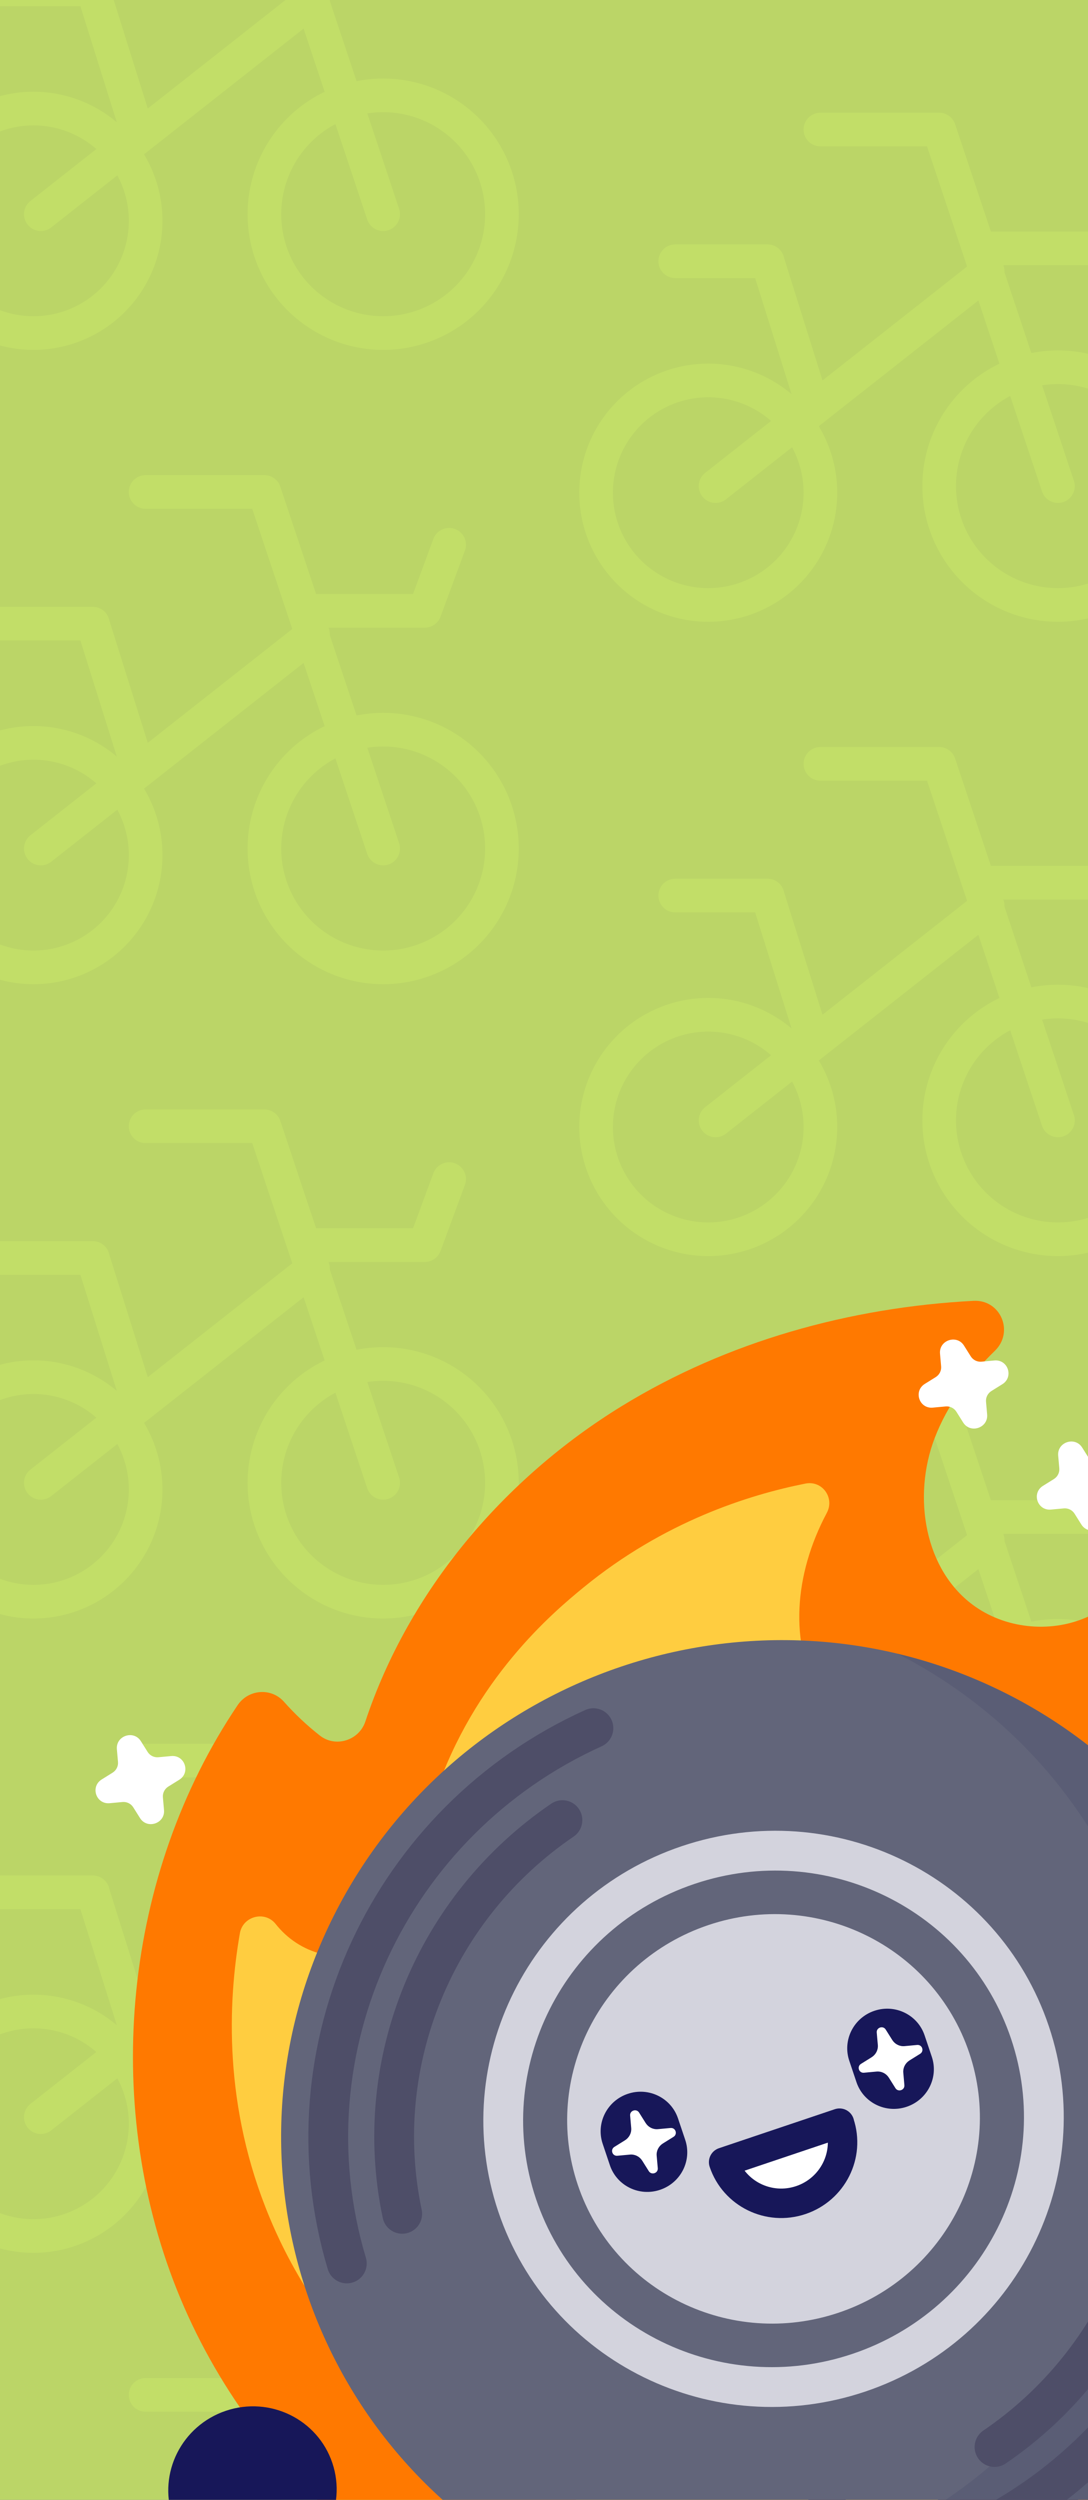 <svg width="267" height="613" viewBox="0 0 267 613" fill="none" xmlns="http://www.w3.org/2000/svg">
<rect x="0" y="0" width="267" height="613" fill="#808080" stroke="none"/>
<g clip-path="url(#clip0_10755_28838)">
<rect width="267" height="613" fill="#BBD567"/>
<path d="M8.217 81.671C15.517 81.671 22.519 78.771 27.681 73.609C32.843 68.447 35.743 61.445 35.743 54.145C35.743 46.845 32.843 39.843 27.681 34.681C22.519 29.519 15.517 26.619 8.217 26.619C0.917 26.619 -6.084 29.519 -11.246 34.681C-16.409 39.843 -19.309 46.845 -19.309 54.145C-19.309 61.445 -16.409 68.447 -11.246 73.609C-6.084 78.771 0.917 81.671 8.217 81.671ZM94.033 81.671C97.86 81.671 101.65 80.917 105.186 79.452C108.722 77.987 111.935 75.841 114.641 73.134C117.348 70.428 119.494 67.215 120.959 63.679C122.424 60.143 123.178 56.353 123.178 52.526C123.178 48.698 122.424 44.908 120.959 41.373C119.494 37.837 117.348 34.624 114.641 31.917C111.935 29.211 108.722 27.064 105.186 25.599C101.65 24.135 97.86 23.381 94.033 23.381C86.303 23.381 78.89 26.451 73.424 31.917C67.958 37.383 64.888 44.796 64.888 52.526C64.888 60.255 67.958 67.669 73.424 73.134C78.89 78.6 86.303 81.671 94.033 81.671Z" stroke="#C2DE68" stroke-width="8.254" stroke-linecap="round" stroke-linejoin="round"/>
<path d="M35.73 -34.908L64.875 -34.908L94.03 52.526" stroke="#C2DE68" stroke-width="8.254" stroke-linecap="round" stroke-linejoin="round"/>
<path d="M10.016 52.527L76.806 -0.054" stroke="#C2DE68" stroke-width="2.064"/>
<path d="M10.017 52.527L76.807 -0.054M76.807 -5.763L104.242 -5.763L110.22 -21.955M0.117 -2.609L22.785 -2.609M22.785 -2.525L33.385 31.222" stroke="#C2DE68" stroke-width="8.254" stroke-linecap="round" stroke-linejoin="round"/>
<path d="M8.217 237.213C15.517 237.213 22.519 234.313 27.681 229.151C32.843 223.988 35.743 216.987 35.743 209.687C35.743 202.387 32.843 195.385 27.681 190.223C22.519 185.061 15.517 182.161 8.217 182.161C0.917 182.161 -6.084 185.061 -11.246 190.223C-16.409 195.385 -19.309 202.387 -19.309 209.687C-19.309 216.987 -16.409 223.988 -11.246 229.151C-6.084 234.313 0.917 237.213 8.217 237.213ZM94.033 237.213C97.86 237.213 101.65 236.459 105.186 234.994C108.722 233.529 111.935 231.383 114.641 228.676C117.348 225.97 119.494 222.757 120.959 219.221C122.424 215.685 123.178 211.895 123.178 208.068C123.178 204.24 122.424 200.45 120.959 196.914C119.494 193.378 117.348 190.166 114.641 187.459C111.935 184.753 108.722 182.606 105.186 181.141C101.65 179.677 97.86 178.923 94.033 178.923C86.303 178.923 78.89 181.993 73.424 187.459C67.958 192.925 64.888 200.338 64.888 208.068C64.888 215.797 67.958 223.211 73.424 228.676C78.89 234.142 86.303 237.213 94.033 237.213Z" stroke="#C2DE68" stroke-width="8.254" stroke-linecap="round" stroke-linejoin="round"/>
<path d="M35.73 120.633L64.875 120.633L94.03 208.068" stroke="#C2DE68" stroke-width="8.254" stroke-linecap="round" stroke-linejoin="round"/>
<path d="M10.016 208.069L76.806 155.488" stroke="#C2DE68" stroke-width="2.064"/>
<path d="M10.017 208.068L76.807 155.488M76.807 149.779L104.242 149.779L110.22 133.587M0.117 152.933L22.785 152.933M22.785 153.017L33.385 186.763" stroke="#C2DE68" stroke-width="8.254" stroke-linecap="round" stroke-linejoin="round"/>
<path d="M8.217 392.755C15.517 392.755 22.519 389.855 27.681 384.693C32.843 379.53 35.743 372.529 35.743 365.229C35.743 357.929 32.843 350.927 27.681 345.765C22.519 340.603 15.517 337.703 8.217 337.703C0.917 337.703 -6.084 340.603 -11.246 345.765C-16.409 350.927 -19.309 357.929 -19.309 365.229C-19.309 372.529 -16.409 379.53 -11.246 384.693C-6.084 389.855 0.917 392.755 8.217 392.755ZM94.033 392.755C97.86 392.755 101.65 392.001 105.186 390.536C108.722 389.071 111.935 386.925 114.641 384.218C117.348 381.512 119.494 378.299 120.959 374.763C122.424 371.227 123.178 367.437 123.178 363.61C123.178 359.782 122.424 355.992 120.959 352.456C119.494 348.92 117.348 345.708 114.641 343.001C111.935 340.295 108.722 338.148 105.186 336.683C101.65 335.219 97.86 334.465 94.033 334.465C86.303 334.465 78.89 337.535 73.424 343.001C67.958 348.467 64.888 355.88 64.888 363.61C64.888 371.339 67.958 378.753 73.424 384.218C78.89 389.684 86.303 392.755 94.033 392.755Z" stroke="#C2DE68" stroke-width="8.254" stroke-linecap="round" stroke-linejoin="round"/>
<path d="M35.73 276.176L64.875 276.176L94.03 363.61" stroke="#C2DE68" stroke-width="8.254" stroke-linecap="round" stroke-linejoin="round"/>
<path d="M10.016 363.612L76.806 311.031" stroke="#C2DE68" stroke-width="2.064"/>
<path d="M10.017 363.611L76.807 311.031M76.807 305.321L104.242 305.321L110.22 289.13M0.117 308.476L22.785 308.476M22.785 308.56L33.385 342.306" stroke="#C2DE68" stroke-width="8.254" stroke-linecap="round" stroke-linejoin="round"/>
<path d="M8.217 548.295C15.517 548.295 22.519 545.395 27.681 540.233C32.843 535.07 35.743 528.069 35.743 520.769C35.743 513.469 32.843 506.467 27.681 501.305C22.519 496.143 15.517 493.243 8.217 493.243C0.917 493.243 -6.084 496.143 -11.246 501.305C-16.409 506.467 -19.309 513.469 -19.309 520.769C-19.309 528.069 -16.409 535.07 -11.246 540.233C-6.084 545.395 0.917 548.295 8.217 548.295ZM94.033 548.295C97.86 548.295 101.65 547.541 105.186 546.076C108.722 544.611 111.935 542.465 114.641 539.758C117.348 537.052 119.494 533.839 120.959 530.303C122.424 526.767 123.178 522.977 123.178 519.15C123.178 515.322 122.424 511.533 120.959 507.997C119.494 504.46 117.348 501.248 114.641 498.541C111.935 495.835 108.722 493.688 105.186 492.223C101.65 490.759 97.86 490.005 94.033 490.005C86.303 490.005 78.89 493.075 73.424 498.541C67.958 504.007 64.888 511.42 64.888 519.15C64.888 526.879 67.958 534.293 73.424 539.758C78.89 545.224 86.303 548.295 94.033 548.295Z" stroke="#C2DE68" stroke-width="8.254" stroke-linecap="round" stroke-linejoin="round"/>
<path d="M35.73 431.717L64.875 431.717L94.03 519.151" stroke="#C2DE68" stroke-width="8.254" stroke-linecap="round" stroke-linejoin="round"/>
<path d="M10.016 519.151L76.806 466.57" stroke="#C2DE68" stroke-width="2.064"/>
<path d="M10.017 519.151L76.807 466.571M76.807 460.862L104.242 460.862L110.22 444.67M0.117 464.016L22.785 464.016M22.785 464.1L33.385 497.846" stroke="#C2DE68" stroke-width="8.254" stroke-linecap="round" stroke-linejoin="round"/>
<path d="M35.73 587.258L64.875 587.258L94.03 674.692" stroke="#C2DE68" stroke-width="8.254" stroke-linecap="round" stroke-linejoin="round"/>
<path d="M10.017 674.693L76.807 622.113M76.807 616.404L104.242 616.404L110.22 600.212M0.117 619.558L22.785 619.558M22.785 619.642L33.385 653.388" stroke="#C2DE68" stroke-width="8.254" stroke-linecap="round" stroke-linejoin="round"/>
<path d="M173.807 148.342C181.107 148.342 188.109 145.442 193.271 140.279C198.433 135.117 201.333 128.116 201.333 120.816C201.333 113.516 198.433 106.514 193.271 101.352C188.109 96.19 181.107 93.29 173.807 93.29C166.507 93.29 159.505 96.19 154.343 101.352C149.181 106.514 146.281 113.516 146.281 120.816C146.281 128.116 149.181 135.117 154.343 140.279C159.505 145.442 166.507 148.342 173.807 148.342ZM259.623 148.342C263.45 148.342 267.24 147.588 270.776 146.123C274.312 144.658 277.525 142.512 280.231 139.805C282.937 137.099 285.084 133.886 286.549 130.35C288.014 126.814 288.767 123.024 288.767 119.197C288.767 115.369 288.014 111.579 286.549 108.043C285.084 104.507 282.937 101.294 280.231 98.588C277.525 95.882 274.312 93.735 270.776 92.27C267.24 90.806 263.45 90.052 259.623 90.052C251.893 90.052 244.48 93.122 239.014 98.588C233.548 104.054 230.478 111.467 230.478 119.197C230.478 126.926 233.548 134.339 239.014 139.805C244.48 145.271 251.893 148.342 259.623 148.342Z" stroke="#C2DE68" stroke-width="8.254" stroke-linecap="round" stroke-linejoin="round"/>
<path d="M201.328 31.763L230.473 31.763L259.628 119.198" stroke="#C2DE68" stroke-width="8.254" stroke-linecap="round" stroke-linejoin="round"/>
<path d="M175.609 119.198L242.4 66.618" stroke="#C2DE68" stroke-width="2.064"/>
<path d="M175.603 119.198L242.393 66.618M242.393 60.908L269.828 60.908L275.806 44.717M165.703 64.062L188.371 64.062M188.371 64.147L198.97 97.893" stroke="#C2DE68" stroke-width="8.254" stroke-linecap="round" stroke-linejoin="round"/>
<path d="M173.807 303.883C181.107 303.883 188.109 300.983 193.271 295.82C198.433 290.658 201.333 283.657 201.333 276.357C201.333 269.057 198.433 262.055 193.271 256.893C188.109 251.731 181.107 248.831 173.807 248.831C166.507 248.831 159.505 251.731 154.343 256.893C149.181 262.055 146.281 269.057 146.281 276.357C146.281 283.657 149.181 290.658 154.343 295.82C159.505 300.983 166.507 303.883 173.807 303.883ZM259.623 303.883C263.45 303.883 267.24 303.129 270.776 301.664C274.312 300.199 277.525 298.053 280.231 295.346C282.937 292.64 285.084 289.427 286.549 285.891C288.014 282.355 288.767 278.565 288.767 274.738C288.767 270.91 288.014 267.12 286.549 263.584C285.084 260.048 282.937 256.835 280.231 254.129C277.525 251.423 274.312 249.276 270.776 247.811C267.24 246.347 263.45 245.593 259.623 245.593C251.893 245.593 244.48 248.663 239.014 254.129C233.548 259.595 230.478 267.008 230.478 274.738C230.478 282.467 233.548 289.88 239.014 295.346C244.48 300.812 251.893 303.883 259.623 303.883Z" stroke="#C2DE68" stroke-width="8.254" stroke-linecap="round" stroke-linejoin="round"/>
<path d="M201.328 187.304L230.473 187.304L259.628 274.738" stroke="#C2DE68" stroke-width="8.254" stroke-linecap="round" stroke-linejoin="round"/>
<path d="M175.609 274.739L242.4 222.158" stroke="#C2DE68" stroke-width="2.064"/>
<path d="M175.603 274.738L242.393 222.158M242.393 216.448L269.828 216.448L275.806 200.257M165.703 219.603L188.371 219.603M188.371 219.687L198.97 253.433" stroke="#C2DE68" stroke-width="8.254" stroke-linecap="round" stroke-linejoin="round"/>
<path d="M173.807 459.426C181.107 459.426 188.109 456.525 193.271 451.363C198.433 446.201 201.333 439.2 201.333 431.9C201.333 424.6 198.433 417.598 193.271 412.436C188.109 407.274 181.107 404.374 173.807 404.374C166.507 404.374 159.505 407.274 154.343 412.436C149.181 417.598 146.281 424.6 146.281 431.9C146.281 439.2 149.181 446.201 154.343 451.363C159.505 456.525 166.507 459.426 173.807 459.426ZM259.623 459.426C263.45 459.426 267.24 458.672 270.776 457.207C274.312 455.742 277.525 453.596 280.231 450.889C282.937 448.183 285.084 444.97 286.549 441.434C288.014 437.898 288.767 434.108 288.767 430.281C288.767 426.453 288.014 422.663 286.549 419.127C285.084 415.591 282.937 412.378 280.231 409.672C277.525 406.966 274.312 404.819 270.776 403.354C267.24 401.89 263.45 401.136 259.623 401.136C251.893 401.136 244.48 404.206 239.014 409.672C233.548 415.138 230.478 422.551 230.478 430.281C230.478 438.01 233.548 445.423 239.014 450.889C244.48 456.355 251.893 459.426 259.623 459.426Z" stroke="#C2DE68" stroke-width="8.254" stroke-linecap="round" stroke-linejoin="round"/>
<path d="M201.328 342.846L230.473 342.846L259.628 430.28" stroke="#C2DE68" stroke-width="8.254" stroke-linecap="round" stroke-linejoin="round"/>
<path d="M175.609 430.282L242.4 377.701" stroke="#C2DE68" stroke-width="2.064"/>
<path d="M175.603 430.281L242.393 377.701M242.393 371.991L269.828 371.991L275.806 355.8M165.703 375.146L188.371 375.146M188.371 375.23L198.97 408.976" stroke="#C2DE68" stroke-width="8.254" stroke-linecap="round" stroke-linejoin="round"/>
<path d="M173.807 614.967C181.107 614.967 188.109 612.067 193.271 606.904C198.433 601.742 201.333 594.741 201.333 587.441C201.333 580.141 198.433 573.139 193.271 567.977C188.109 562.815 181.107 559.915 173.807 559.915C166.507 559.915 159.505 562.815 154.343 567.977C149.181 573.139 146.281 580.141 146.281 587.441C146.281 594.741 149.181 601.742 154.343 606.904C159.505 612.067 166.507 614.967 173.807 614.967ZM259.623 614.967C263.45 614.967 267.24 614.213 270.776 612.748C274.312 611.283 277.525 609.137 280.231 606.43C282.937 603.724 285.084 600.511 286.549 596.975C288.014 593.439 288.767 589.649 288.767 585.822C288.767 581.994 288.014 578.204 286.549 574.668C285.084 571.132 282.937 567.919 280.231 565.213C277.525 562.507 274.312 560.36 270.776 558.895C267.24 557.431 263.45 556.677 259.623 556.677C251.893 556.677 244.48 559.747 239.014 565.213C233.548 570.679 230.478 578.092 230.478 585.822C230.478 593.551 233.548 600.964 239.014 606.43C244.48 611.896 251.893 614.967 259.623 614.967Z" stroke="#C2DE68" stroke-width="8.254" stroke-linecap="round" stroke-linejoin="round"/>
<path d="M201.328 498.388L230.473 498.388L259.628 585.822" stroke="#C2DE68" stroke-width="8.254" stroke-linecap="round" stroke-linejoin="round"/>
<path d="M175.609 585.824L242.4 533.243" stroke="#C2DE68" stroke-width="2.064"/>
<path d="M175.603 585.823L242.393 533.243M242.393 527.533L269.828 527.533L275.806 511.342M165.703 530.688L188.371 530.688M188.371 530.772L198.97 564.518" stroke="#C2DE68" stroke-width="8.254" stroke-linecap="round" stroke-linejoin="round"/>
<path d="M330.827 539.01C324.781 565.512 312.281 590.499 293.639 610.424C259.046 647.437 204.349 664.45 154.693 654.455C105.049 644.435 61.994 608.073 43.384 561.413C24.968 515.21 30.358 459.589 58.322 418.121C60.957 414.214 66.57 413.775 69.689 417.297C72.376 420.32 75.324 423.094 78.505 425.588C82.349 428.604 88.109 426.787 89.66 422.137C100.31 390.14 123.624 362.561 152.631 344.766C178.487 328.918 208.557 320.573 238.904 318.982C245.566 318.633 248.92 326.607 244.146 331.234C237.792 337.399 232.48 344.483 229.356 352.683C223.906 366.981 226.799 385.199 239.338 393.969C247.35 399.57 258.485 400.476 267.367 396.259C272.665 393.732 277.024 389.446 279.83 384.353C282.307 379.855 288.597 379.309 291.777 383.314C315.947 414.007 331.898 451.312 334.635 490.184C335.785 506.491 334.497 523.054 330.845 539.064L330.827 539.01Z" fill="#FF7900"/>
<path d="M256.431 601.798C205.7 636.225 140.474 620.916 103.626 592.777C79.681 574.493 69.319 551.317 66.208 543.885C54.763 516.523 55.939 490.854 58.872 474.039C59.605 469.866 64.994 468.455 67.637 471.775C70.482 475.389 74.442 478.024 78.995 479.15C86.448 480.972 94.5 478.464 99.958 472.721C100.799 471.834 101.33 470.689 101.367 469.468C101.663 461.938 102.863 451.707 106.714 440.222C116.327 411.674 135.734 395.358 143.24 389.228C162.909 373.145 183.641 366.573 197.648 363.793C201.787 362.965 204.887 367.278 202.899 370.988C194.773 386.227 193.778 403.055 201.013 415.664C207.943 427.73 220.837 433.139 224.085 434.503C228.235 436.248 238.618 440.608 251.175 438.176C265.7 435.363 274.951 425.041 279.733 417.955C281.745 414.982 286.158 415.028 288.052 418.056C297.035 432.472 310.041 458.847 309.83 493.252C309.777 503.198 308.297 566.566 256.395 601.81L256.431 601.798Z" fill="#FFCD40"/>
<path d="M290.813 635.986L251.866 601.824C246.486 597.105 238.238 597.629 233.443 602.993L233.43 603.008C228.635 608.372 229.109 616.546 234.489 621.264L273.436 655.427C278.816 660.145 287.064 659.622 291.859 654.257L291.872 654.243C296.667 648.879 296.193 640.705 290.813 635.986Z" fill="#171759"/>
<path d="M205.31 678.324L215.686 627.566C217.119 620.555 212.556 613.758 205.494 612.383L205.475 612.379C198.412 611.004 191.525 615.573 190.092 622.584L179.716 673.341C178.282 680.352 182.846 687.15 189.908 688.525L189.927 688.528C196.989 689.903 203.877 685.334 205.31 678.324Z" fill="#171759"/>
<path d="M300.184 576.64C330.355 516.692 305.953 444.166 245.682 414.648C185.41 385.13 112.093 409.798 81.922 469.746C51.751 529.693 76.153 602.219 136.424 631.737C196.696 661.255 270.014 636.587 300.184 576.64Z" fill="#62657A"/>
<path d="M210.774 581.82C245.528 570.127 264.325 532.779 252.758 498.401C241.191 464.022 203.641 445.632 168.888 457.325C134.134 469.018 115.338 506.366 126.904 540.744C138.471 575.123 176.021 593.513 210.774 581.82Z" stroke="#D3D3DD" stroke-width="9.764" stroke-miterlimit="10"/>
<path d="M205.816 567.096C232.348 558.169 246.698 529.656 237.868 503.41C229.037 477.164 200.37 463.125 173.838 472.051C147.306 480.978 132.955 509.491 141.786 535.737C150.616 561.983 179.283 576.023 205.816 567.096Z" fill="#D3D3DD"/>
<path opacity="0.2" d="M306.843 484.213C328.127 547.474 293.537 616.202 229.586 637.718C196.907 648.714 162.905 645.252 134.607 630.788C156.254 635.95 179.61 635.302 202.323 627.66C266.274 606.143 300.845 537.421 279.561 474.161C269.154 443.227 247.327 419.317 220.223 405.499C259.506 414.857 293.118 443.421 306.843 484.213Z" fill="#3D3D60"/>
<path d="M296.975 491.334C312.742 544.005 286.411 600.007 236.459 622.593" stroke="#4E4E68" stroke-width="9.764" stroke-miterlimit="10" stroke-linecap="round"/>
<path d="M283.379 503.501C291.236 540.831 275.158 578.904 244.058 600.04" stroke="#4E4E68" stroke-width="9.764" stroke-miterlimit="10" stroke-linecap="round"/>
<path d="M85.112 555.026C69.344 502.355 95.676 446.353 145.628 423.767" stroke="#4E4E68" stroke-width="9.764" stroke-miterlimit="10" stroke-linecap="round"/>
<path d="M98.703 542.858C90.846 505.529 106.923 467.456 138.023 446.319" stroke="#4E4E68" stroke-width="9.764" stroke-miterlimit="10" stroke-linecap="round"/>
<path d="M168.157 524.723L166.386 519.459C164.689 514.413 159.178 511.714 154.077 513.43L154.059 513.437C148.959 515.153 146.2 520.634 147.898 525.679L149.669 530.943C151.366 535.989 156.877 538.688 161.977 536.972L161.996 536.965C167.096 535.249 169.855 529.768 168.157 524.723Z" fill="#171759"/>
<path d="M228.673 504.362L226.902 499.098C225.204 494.053 219.693 491.354 214.593 493.07L214.575 493.076C209.474 494.792 206.716 500.273 208.413 505.319L210.184 510.583C211.882 515.628 217.393 518.327 222.493 516.611L222.511 516.605C227.612 514.889 230.37 509.408 228.673 504.362Z" fill="#171759"/>
<path d="M206.001 520.634C208.612 528.394 204.372 536.849 196.527 539.489C188.681 542.128 180.193 537.956 177.582 530.195L206.019 520.628L206.001 520.634Z" fill="white" stroke="#171759" stroke-width="7.226" stroke-linecap="round" stroke-linejoin="round"/>
<path d="M161.498 522.094L164.557 521.81C165.801 521.693 166.348 523.321 165.288 523.98L162.678 525.603C161.636 526.256 161.032 527.426 161.153 528.634L161.42 531.665C161.529 532.897 159.883 533.451 159.225 532.404L157.605 529.827C156.954 528.798 155.778 528.207 154.559 528.335L151.499 528.62C150.256 528.736 149.708 527.108 150.769 526.449L153.378 524.826C154.42 524.173 155.024 523.003 154.903 521.796L154.636 518.764C154.527 517.532 156.173 516.978 156.831 518.026L158.451 520.602C159.102 521.631 160.278 522.222 161.498 522.094Z" fill="white"/>
<path d="M222.017 501.735L225.077 501.45C226.32 501.334 226.868 502.962 225.807 503.621L223.198 505.244C222.155 505.897 221.551 507.067 221.673 508.274L221.939 511.306C222.049 512.538 220.403 513.092 219.745 512.044L218.125 509.468C217.473 508.439 216.297 507.848 215.078 507.976L212.018 508.26C210.775 508.377 210.227 506.749 211.288 506.09L213.897 504.467C214.94 503.814 215.544 502.644 215.423 501.436L215.156 498.405C215.047 497.173 216.693 496.619 217.35 497.666L218.97 500.243C219.622 501.272 220.798 501.863 222.017 501.735Z" fill="white"/>
<path d="M68.481 629.942C79.308 626.299 85.164 614.664 81.561 603.954C77.957 593.244 66.259 587.514 55.432 591.157C44.605 594.8 38.749 606.435 42.353 617.145C45.956 627.855 57.654 633.585 68.481 629.942Z" fill="#171759"/>
<path d="M38.869 430.9L42.008 430.609C45.36 430.286 46.833 434.664 43.968 436.434L41.291 438.099C40.401 438.661 39.883 439.661 39.974 440.718L40.246 443.828C40.55 447.149 36.124 448.638 34.358 445.809L32.695 443.166C32.135 442.288 31.129 441.78 30.063 441.877L26.924 442.168C23.572 442.49 22.099 438.113 24.964 436.343L27.64 434.677C28.53 434.116 29.049 433.116 28.958 432.059L28.685 428.949C28.382 425.628 32.808 424.139 34.574 426.968L36.236 429.61C36.797 430.489 37.802 430.997 38.869 430.9Z" fill="white"/>
<path d="M240.869 333.9L244.008 333.609C247.36 333.286 248.833 337.664 245.968 339.434L243.291 341.099C242.401 341.661 241.883 342.661 241.974 343.718L242.246 346.828C242.55 350.149 238.124 351.638 236.358 348.809L234.695 346.166C234.135 345.288 233.129 344.78 232.063 344.877L228.924 345.168C225.572 345.49 224.099 341.113 226.964 339.343L229.64 337.677C230.531 337.116 231.049 336.116 230.958 335.059L230.685 331.949C230.382 328.628 234.808 327.139 236.574 329.968L238.237 332.61C238.797 333.489 239.802 333.997 240.869 333.9Z" fill="white"/>
<path d="M269.869 358.899L273.008 358.608C276.36 358.285 277.833 362.663 274.968 364.433L272.291 366.098C271.401 366.66 270.883 367.66 270.974 368.717L271.246 371.827C271.55 375.148 267.124 376.637 265.358 373.808L263.695 371.165C263.135 370.287 262.129 369.779 261.063 369.876L257.924 370.167C254.572 370.489 253.099 366.112 255.964 364.342L258.64 362.676C259.531 362.115 260.049 361.115 259.958 360.058L259.685 356.948C259.382 353.627 263.808 352.138 265.574 354.967L267.237 357.609C267.797 358.488 268.802 358.996 269.869 358.899Z" fill="white"/>
</g>
<defs>
<clipPath id="clip0_10755_28838">
<rect width="267" height="613" fill="white"/>
</clipPath>
</defs>
</svg>
